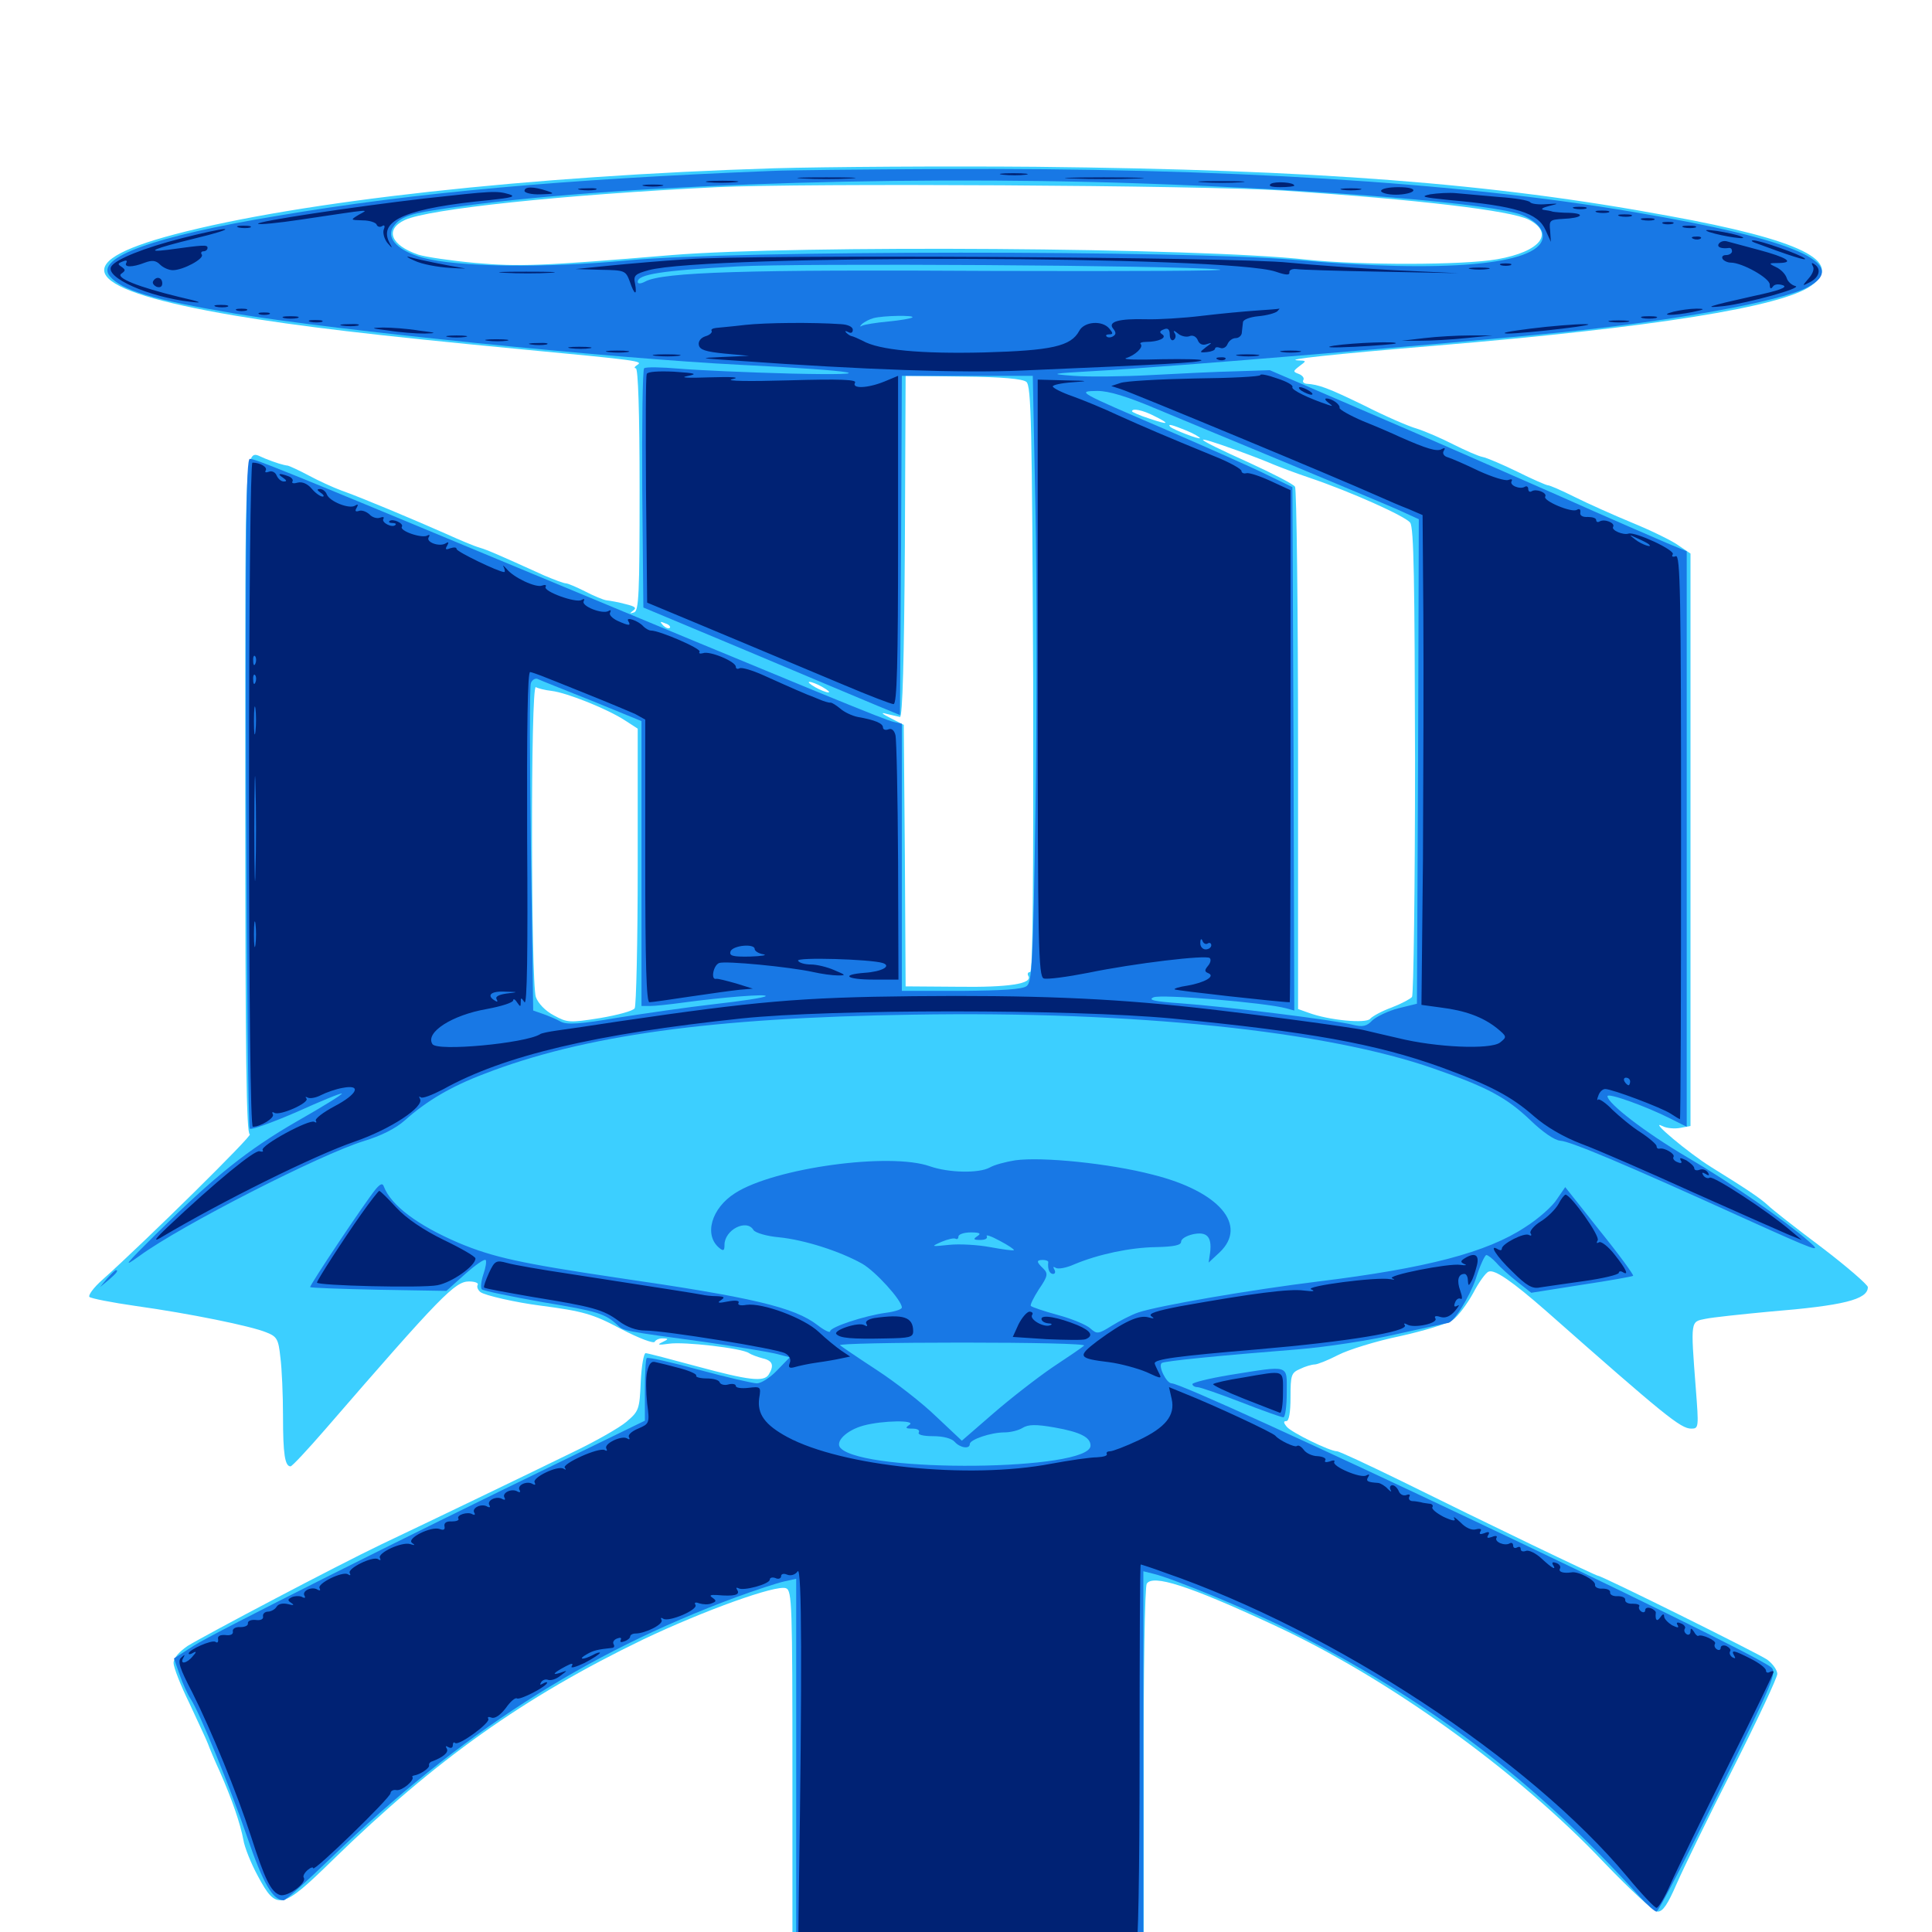 <svg xmlns="http://www.w3.org/2000/svg" viewBox="0 -1000 1000 1000">
	<path fill="#3ccfff" d="M400.391 -912.891C274.609 -908.984 155.469 -895.898 90.43 -878.711C33.203 -863.672 43.164 -850 121.094 -836.719C155.078 -831.055 192.578 -826.562 270.508 -819.141C330.469 -813.477 333.008 -813.086 329.883 -811.133C328.32 -810.156 328.125 -809.375 329.102 -809.375C330.273 -809.375 331.055 -787.109 331.055 -746.484C331.055 -692.383 330.664 -683.594 328.125 -683.008C325.781 -682.227 325.781 -682.422 327.734 -683.984C329.688 -685.352 328.711 -686.133 323.828 -687.305C320.312 -688.281 315.82 -689.062 314.062 -689.258C312.305 -689.453 307.227 -691.602 302.734 -693.945C298.438 -696.094 293.945 -698.047 292.969 -698.047C291.797 -698.047 286.719 -700 281.641 -702.148C256.641 -713.477 252.539 -715.234 248.047 -716.602C245.312 -717.383 237.891 -720.508 231.445 -723.438C215.625 -730.469 186.328 -742.773 176.758 -746.094C172.461 -747.656 164.844 -751.172 159.766 -753.906C154.688 -756.641 149.805 -758.789 149.023 -758.984C146.875 -759.18 142.383 -760.547 137.109 -762.695C126.172 -766.992 126.953 -779.297 126.953 -588.672C126.953 -451.758 127.539 -412.891 129.297 -412.891C131.445 -412.891 75.781 -358.008 53.125 -337.695C48.438 -333.594 45.508 -329.492 46.289 -328.711C47.07 -327.93 58.008 -325.781 70.312 -324.023C98.242 -320.117 129.883 -313.672 137.891 -310.352C143.359 -308.203 144.141 -306.836 145.117 -297.461C145.898 -291.602 146.484 -277.93 146.484 -266.992C146.484 -247.461 147.461 -241.016 150.391 -241.016C151.172 -241.016 159.18 -249.609 168.164 -259.961C228.516 -329.688 235.547 -336.719 242.773 -336.719C245.703 -336.719 247.852 -335.938 247.266 -334.961C246.68 -333.984 247.266 -332.422 248.633 -331.25C250.781 -329.492 267.383 -325.781 279.688 -324.219C301.953 -321.289 306.836 -319.922 321.484 -312.109C330.859 -307.227 338.281 -304.492 338.867 -305.469C339.453 -306.641 341.602 -307.422 343.359 -307.227C346.094 -307.227 346.094 -306.836 342.773 -305.273C339.844 -303.906 340.82 -303.711 346.289 -304.492C353.906 -305.664 384.375 -302.148 387.695 -299.609C388.867 -298.828 391.992 -297.656 394.922 -296.875C400 -295.703 400.781 -293.164 397.852 -288.477C395.312 -284.57 387.5 -285.547 360.742 -292.773C347.07 -296.484 335.156 -299.609 334.18 -299.609C333.203 -299.609 332.031 -292.969 331.641 -284.766C331.055 -270.508 330.664 -269.531 324.219 -264.062C320.508 -260.938 307.812 -253.711 295.898 -248.047C270.703 -235.742 223.633 -213.086 197.266 -200.586C174.023 -189.453 107.031 -154.102 97.07 -148.047C92.578 -144.922 89.844 -141.797 89.844 -139.258C89.844 -136.914 93.555 -127.539 98.047 -118.359C102.344 -108.984 106.836 -99.609 107.617 -97.461C108.398 -95.312 111.133 -88.672 113.867 -82.812C120.117 -68.555 124.414 -56.055 125.977 -47.656C126.562 -43.945 129.883 -35.547 133.398 -29.102C143.164 -10.742 145.703 -11.328 172.461 -37.5C225.586 -89.258 271.289 -121.68 333.203 -151.562C364.453 -166.406 401.758 -179.883 406.836 -177.93C409.961 -176.758 410.156 -169.336 410.156 -79.883V16.797L501.172 16.406L591.992 15.82V-80.859C591.797 -134.57 592.578 -178.711 593.555 -180.273C596.68 -185.156 614.844 -179.492 658.203 -159.375C717.773 -132.031 785.156 -83.594 830.273 -35.938C844.141 -21.484 856.055 -10.547 858.008 -10.547C860.742 -10.547 863.281 -14.453 867.773 -24.805C871.094 -32.422 884.18 -59.375 896.875 -84.375C909.57 -109.57 919.922 -131.641 919.922 -133.594C919.922 -135.547 917.578 -138.867 914.648 -141.016C909.375 -144.531 829.102 -184.375 827.148 -184.375C825.977 -184.375 769.922 -211.328 725.391 -233.398C708.203 -241.797 693.164 -248.828 691.992 -248.828C688.281 -248.828 668.359 -258.594 666.016 -261.523C664.258 -263.672 664.258 -264.453 665.82 -264.453C667.188 -264.453 667.969 -268.945 667.969 -276.758C667.969 -288.281 668.359 -289.453 672.852 -291.406C675.586 -292.773 679.102 -293.75 680.469 -293.75C681.836 -293.75 687.305 -295.898 692.578 -298.633C697.852 -301.367 712.305 -305.859 724.609 -308.398C736.914 -311.133 749.219 -314.844 751.953 -316.797C754.688 -318.75 759.375 -325 762.5 -330.664C765.43 -336.328 769.141 -341.406 770.508 -341.797C773.633 -343.164 783.008 -336.523 800 -321.68C861.719 -267.188 869.922 -260.547 875.391 -260.547C879.297 -260.547 879.297 -261.133 877.734 -281.445C875 -316.992 875 -315.82 882.812 -317.383C886.523 -318.164 901.367 -319.727 915.82 -321.094C954.102 -324.219 966.797 -327.344 966.797 -333.789C966.797 -334.961 956.055 -344.336 942.969 -354.297C929.688 -364.258 917.188 -374.023 915.039 -376.172C910.938 -379.883 905.273 -383.789 885.742 -395.898C874.023 -403.125 852.93 -420.898 860.352 -417.188C862.5 -416.016 866.797 -415.625 869.727 -416.211L875 -417.188V-565.234V-713.477L868.945 -717.578C865.82 -719.922 855.078 -725.195 845.117 -729.297C835.156 -733.398 821.68 -739.453 815.039 -742.773C808.398 -746.094 802.148 -748.828 801.172 -748.828C800.391 -748.828 793.164 -751.953 785.352 -755.859C777.734 -759.57 769.531 -763.086 767.383 -763.477C765.234 -763.867 758.594 -766.797 752.344 -769.922C746.289 -773.047 737.695 -776.758 733.398 -778.125C729.102 -779.297 716.602 -784.766 705.859 -790.234C687.305 -799.219 682.617 -800.977 676.172 -801.367C674.805 -801.562 674.023 -802.344 674.609 -803.32C675.195 -804.297 674.219 -805.664 672.266 -806.445C669.141 -807.617 669.141 -807.812 672.656 -810.547C676.367 -813.281 676.367 -813.281 671.68 -813.477C664.453 -813.867 689.062 -816.602 743.164 -821.094C855.469 -830.469 922.656 -841.211 937.5 -852.148C954.688 -864.648 932.422 -875.781 863.672 -888.281C771.875 -905.273 681.641 -912.109 536.133 -913.672C488.867 -914.062 427.734 -913.672 400.391 -912.891ZM664.062 -901.367C734.18 -896.68 782.031 -891.016 791.211 -886.328C804.883 -879.297 797.266 -869.727 775 -865.82C757.422 -862.695 703.32 -862.695 676.172 -865.625C620.312 -871.875 411.914 -873.242 347.656 -867.969C280.078 -862.305 268.945 -861.914 246.289 -863.867C233.594 -865.039 220.312 -866.992 216.602 -868.164C202.148 -873.047 199.023 -881.25 209.57 -886.133C221.484 -891.797 291.406 -899.219 371.094 -903.125C415.82 -905.273 622.852 -904.102 664.062 -901.367ZM396.094 -808.008C397.852 -808.594 395.898 -808.984 391.602 -808.789C387.305 -808.789 385.742 -808.398 388.281 -808.008C390.625 -807.617 394.141 -807.617 396.094 -808.008ZM608.984 -808.008C611.914 -808.398 608.984 -808.789 602.539 -808.789C596.094 -808.789 593.75 -808.398 597.266 -808.008C600.781 -807.617 606.055 -807.617 608.984 -808.008ZM573.633 -806.055C577.734 -806.445 575 -806.836 567.383 -806.836C559.961 -806.836 556.641 -806.445 559.961 -806.055C563.477 -805.664 569.727 -805.664 573.633 -806.055ZM531.25 -802.344C533.789 -800.195 534.18 -780.469 534.766 -648.438C534.961 -541.992 534.57 -496.875 533.203 -496.875C532.031 -496.875 531.641 -495.898 532.227 -494.922C534.766 -490.82 522.07 -488.867 495.703 -489.258L468.75 -489.453L468.359 -557.031L467.773 -624.805L460.938 -628.32C456.25 -630.664 455.664 -631.445 458.984 -630.469C461.719 -629.883 464.844 -629.102 465.82 -628.906C467.188 -628.711 467.969 -659.57 468.359 -717.188L468.75 -805.469L498.633 -805.078C518.945 -804.883 529.297 -803.906 531.25 -802.344ZM597.266 -784.766C606.055 -780.469 605.078 -779.883 594.727 -783.398C589.844 -784.961 585.938 -786.719 585.938 -787.109C585.938 -788.867 591.602 -787.695 597.266 -784.766ZM614.062 -777.148C617.969 -775.586 621.094 -773.633 621.094 -773.242C621.094 -772.266 607.422 -777.539 605.664 -779.102C604.102 -780.859 606.836 -780.078 614.062 -777.148ZM641.602 -766.406C648.047 -764.062 656.055 -760.938 659.18 -759.57C662.5 -758.203 670.703 -755.078 677.734 -752.734C699.609 -745.312 727.344 -732.812 729.883 -729.492C731.836 -727.148 732.227 -698.828 732.422 -606.25C732.422 -540.234 731.641 -485.156 730.859 -483.984C730.078 -483.008 725.391 -480.469 720.312 -478.516C715.43 -476.758 710.352 -474.023 709.18 -472.656C707.031 -470.117 687.891 -471.875 677.344 -475.781L671.875 -477.734V-611.914C671.875 -685.547 671.094 -746.875 670.312 -748.047C669.531 -749.414 658.789 -754.883 646.484 -760.547C616.602 -774.023 614.648 -776.172 641.602 -766.406ZM346.68 -675C346.094 -674.414 344.531 -675 343.164 -676.367C341.406 -678.32 341.602 -678.516 344.336 -677.344C346.289 -676.758 347.266 -675.586 346.68 -675ZM425.781 -644.336C428.516 -642.773 429.883 -641.602 428.711 -641.602C427.734 -641.602 424.609 -642.773 421.875 -644.336C419.141 -645.898 417.969 -647.07 418.945 -647.07C420.117 -647.07 423.047 -645.898 425.781 -644.336ZM285.547 -642.383C293.555 -641.406 314.453 -633.008 323.438 -627.148L330.078 -622.852V-551.562C330.078 -512.305 329.297 -479.297 328.516 -478.125C327.734 -476.758 319.727 -474.609 310.547 -473.047C294.727 -470.508 293.555 -470.703 286.719 -474.414C282.227 -476.758 278.516 -480.664 277.344 -483.984C274.805 -491.602 274.609 -646.094 277.344 -644.336C278.32 -643.75 282.031 -642.773 285.547 -642.383ZM637.305 -296.289C639.648 -296.68 637.305 -297.07 631.836 -297.07C626.562 -297.07 624.414 -296.68 627.539 -296.289C630.469 -295.898 634.766 -295.898 637.305 -296.289ZM618.75 -294.336C620.508 -294.922 618.555 -295.312 614.258 -295.117C609.961 -295.117 608.398 -294.727 610.938 -294.336C613.281 -293.945 616.797 -293.945 618.75 -294.336Z"/>
	<path fill="#1878e5" d="M399.414 -911.523C291.406 -907.227 214.844 -900.391 143.555 -888.281C79.688 -877.734 48.828 -866.602 56.836 -857.031C62.891 -849.805 78.711 -844.922 121.68 -837.695C172.852 -829.102 316.797 -814.453 383.789 -811.133C443.945 -808.203 459.57 -805.469 409.18 -806.641C386.719 -807.227 360.742 -808.398 351.562 -809.18C342.383 -809.961 334.375 -810.156 333.398 -809.375C332.617 -808.789 332.227 -780.469 332.422 -746.875L333.008 -685.547L385.742 -663.477C414.844 -651.172 444.727 -638.672 452.148 -635.547L465.82 -629.883L466.406 -717.773L466.797 -805.469H500.781H534.57L535.938 -736.914C536.719 -699.219 536.719 -628.711 535.938 -580.078C534.766 -502.734 534.18 -491.797 531.445 -489.648C529.297 -487.891 518.555 -487.305 497.656 -487.109H466.797V-556.25V-625.391L462.5 -626.367C458.008 -627.344 426.953 -640.039 261.719 -708.789C146.289 -756.836 132.031 -762.5 129.297 -762.5C127.344 -762.5 126.953 -722.852 127.344 -589.844C127.734 -494.922 128.516 -416.406 129.297 -415.82C130.078 -415.039 140.82 -418.945 153.516 -424.414C166.016 -430.078 176.562 -434.375 176.953 -433.984C177.344 -433.594 166.992 -427.148 153.906 -419.727C128.125 -404.883 111.133 -391.211 81.055 -361.523C64.453 -345.117 63.086 -343.359 72.266 -350C93.945 -365.82 166.016 -402.539 188.281 -409.375C197.266 -412.109 204.688 -415.82 209.57 -420.117C220.898 -430.273 233.594 -437.695 250.586 -444.141C301.953 -464.062 367.969 -473.242 472.461 -474.805C586.914 -476.758 686.523 -466.406 742.188 -446.875C769.727 -437.305 779.688 -432.031 792.188 -420.117C798.438 -414.062 804.688 -409.766 807.617 -409.57C813.086 -409.18 841.406 -397.266 903.32 -369.141C940.039 -352.539 943.555 -351.172 936.523 -357.227C923.242 -368.75 896.68 -387.305 873.047 -401.172C851.562 -413.867 832.031 -428.906 832.031 -432.617C832.031 -434.57 852.148 -427.344 864.844 -420.898L873.047 -416.797V-565.625V-714.648L862.695 -718.945C857.227 -721.289 831.445 -732.422 805.664 -743.945C779.883 -755.273 735.938 -774.609 708.008 -786.523L657.227 -808.398L639.648 -807.812C630.078 -807.617 610.156 -806.641 595.703 -805.859C581.25 -805.078 563.281 -804.883 555.664 -805.469C542.773 -806.445 543.359 -806.641 567.383 -808.008C604.492 -809.961 751.172 -822.266 807.617 -827.93C866.797 -833.984 921.289 -843.945 935.352 -851.172C958.594 -863.281 929.102 -876.172 845.703 -890.234C754.688 -905.664 632.812 -913.281 487.305 -912.5C446.484 -912.305 407.031 -911.914 399.414 -911.523ZM589.844 -905.078C687.305 -901.758 773.633 -894.531 787.891 -888.672C795.312 -885.547 799.414 -880.859 798.438 -876.562C795.898 -862.891 747.461 -858.594 671.289 -865.43C613.281 -870.508 380.078 -870.508 325.195 -865.234C281.445 -861.133 237.109 -861.719 218.75 -866.602C206.445 -870.117 200.195 -876.172 203.125 -881.836C206.055 -886.914 210.547 -889.062 224.805 -891.211C303.125 -903.711 458.398 -909.57 589.844 -905.078ZM630.859 -860.547C638.867 -859.766 586.523 -859.57 514.258 -859.766C385.938 -860.547 343.164 -859.18 333.984 -854.297C331.836 -853.125 330.078 -852.93 330.078 -854.102C330.078 -858.008 342.188 -859.961 381.836 -862.109C413.672 -863.867 607.227 -862.695 630.859 -860.547ZM472.266 -835.742C471.68 -835.156 466.016 -834.18 459.766 -833.594C453.516 -833.008 447.461 -832.031 446.289 -831.445C444.922 -830.664 444.922 -831.055 446.289 -832.422C447.461 -833.398 450 -834.766 452.148 -835.352C457.617 -836.719 473.438 -836.914 472.266 -835.742ZM599.219 -788.086C611.914 -782.812 642.383 -770.117 666.992 -759.961C691.797 -749.609 716.992 -739.062 723.242 -736.328L734.375 -731.25L733.984 -605.859L733.398 -480.469L723.828 -478.125C718.555 -476.758 712.5 -473.828 710.352 -471.875C707.422 -468.75 705.273 -468.359 700.391 -469.531C691.992 -471.875 633.594 -479.102 611.328 -480.664C597.461 -481.641 593.945 -482.422 597.07 -483.789C600.977 -485.547 654.688 -481.055 665.625 -478.125L669.922 -476.953L669.531 -612.305L668.945 -747.852L655.273 -754.492C647.852 -758.203 624.805 -768.359 604.102 -777.344C557.227 -797.461 557.227 -797.461 567.969 -797.656C574.023 -797.656 583.594 -794.727 599.219 -788.086ZM306.25 -637.305L332.031 -626.758V-553.125V-479.297H336.523C338.867 -479.297 346.484 -480.078 353.516 -481.055C373.633 -483.789 397.656 -485.742 396.289 -484.375C395.508 -483.594 383.789 -481.836 369.922 -480.273C356.055 -478.711 333.398 -475.391 319.727 -473.242C300.391 -469.922 293.75 -469.531 290.43 -471.094C288.086 -472.461 283.789 -474.219 281.055 -475.195L275.977 -476.953L274.805 -560.156C274.219 -606.055 274.023 -644.727 274.805 -646.484C275.391 -648.047 276.953 -649.023 278.125 -648.633C279.297 -648.047 291.992 -642.969 306.25 -637.305ZM525.391 -399.414C520.508 -398.633 514.648 -397.07 512.305 -395.703C506.641 -392.578 491.016 -392.969 481.445 -396.289C460.742 -403.711 400.781 -395.508 380.469 -382.422C368.164 -374.609 364.258 -360.742 372.266 -354.102C374.414 -352.344 375 -352.539 375 -355.664C375 -363.477 386.523 -369.336 390.039 -363.281C391.016 -361.914 396.68 -360.156 403.32 -359.57C416.602 -358.203 434.766 -352.344 446.289 -345.898C453.125 -341.992 466.797 -326.953 466.797 -323.242C466.797 -322.266 463.086 -321.094 458.594 -320.508C447.266 -318.945 429.688 -313.086 429.688 -310.938C429.688 -309.961 426.758 -311.328 423.242 -314.062C411.133 -323.438 389.258 -328.516 319.336 -338.672C269.531 -346.094 255.273 -349.219 237.5 -356.641C216.016 -365.82 202.344 -376.172 198.633 -385.938C198.047 -387.695 196.875 -387.305 194.531 -384.57C189.062 -377.93 159.961 -334.375 160.547 -333.789C160.938 -333.398 176.953 -332.812 196.094 -332.422L231.055 -331.836L240.625 -340.43C245.898 -345.117 250.586 -348.438 251.367 -347.852C251.953 -347.266 251.367 -343.75 250.195 -340.43C249.023 -336.914 248.633 -333.398 249.414 -332.617C250.391 -331.836 264.453 -328.906 281.055 -325.977C309.375 -321.289 313.281 -320.117 319.922 -313.867C322.656 -311.133 323.828 -310.938 364.258 -305.469C380.469 -303.125 396.875 -300.391 401.172 -299.414L408.789 -297.461L402.148 -290.625C398.633 -286.914 393.945 -283.984 391.797 -283.984C389.648 -283.984 376.172 -287.109 361.719 -291.016C347.461 -294.922 335.352 -297.656 334.766 -297.07C334.18 -296.484 333.789 -288.867 333.789 -280.273V-264.648L290.43 -243.555C209.766 -204.492 110.742 -154.883 100.391 -148.242L90.039 -141.602L92.969 -133.203C94.531 -128.711 97.07 -123.047 98.633 -120.703C103.516 -113.281 119.141 -74.805 128.125 -48.633C136.133 -25.195 141.211 -16.406 146.875 -16.406C147.852 -16.406 158.984 -26.367 171.484 -38.477C238.086 -102.734 302.93 -144.336 380.859 -173.242C391.016 -176.953 402.344 -180.664 405.859 -181.445L412.109 -182.812V-83.984V14.844H494.727C540.039 14.844 580.469 15.43 584.57 16.016L591.797 17.383V-84.766V-186.719L597.266 -185.352C607.031 -183.008 647.266 -166.406 666.211 -156.836C738.477 -120.703 793.75 -78.906 848.242 -18.75C852.344 -14.258 856.445 -10.547 857.422 -10.547C858.398 -10.547 872.852 -38.477 889.648 -72.461C918.164 -130.273 919.922 -134.57 916.602 -137.109C902.539 -147.852 614.844 -283.984 606.445 -283.984C603.711 -283.984 599.219 -293.164 601.367 -294.531C602.93 -295.508 629.688 -298.242 671.68 -301.562C686.133 -302.734 709.375 -306.25 723.438 -309.57C737.5 -312.695 749.219 -315.234 749.414 -315.234C752.344 -315.234 760.547 -328.516 763.867 -338.086C766.016 -344.922 768.555 -350.391 769.336 -350.391C770.117 -350.391 772.461 -348.633 774.609 -346.289C776.562 -343.945 781.445 -339.648 785.352 -336.523L792.578 -330.859L818.555 -334.961C832.812 -337.109 844.922 -339.258 845.312 -339.648C845.703 -340.039 838.086 -350.586 828.125 -362.891L810.156 -385.547L805.859 -379.297C803.711 -375.781 796.289 -369.141 789.453 -364.844C769.727 -351.758 738.281 -343.555 682.422 -336.719C647.461 -332.422 599.805 -324.219 589.258 -320.703C585.742 -319.531 579.688 -316.406 575.586 -313.867C568.359 -309.375 567.773 -309.375 564.258 -312.5C562.305 -314.258 554.883 -317.383 547.656 -319.336C540.43 -321.289 534.18 -323.438 533.594 -324.023C533.008 -324.414 534.961 -328.32 537.695 -332.617C542.383 -339.453 542.578 -340.82 540.039 -343.359C536.328 -346.875 536.328 -347.852 539.844 -347.852C541.406 -347.852 542.773 -347.266 542.578 -346.68C542.188 -343.164 543.164 -340.625 545.117 -340.625C546.094 -340.625 546.484 -341.602 545.703 -342.969C544.922 -344.336 545.117 -344.531 546.484 -343.75C547.656 -342.969 551.953 -343.75 555.859 -345.508C568.359 -350.781 584.961 -354.297 598.242 -354.492C607.422 -354.688 611.328 -355.469 611.328 -357.227C611.328 -358.789 614.062 -360.352 617.383 -361.133C624.609 -362.695 627.344 -359.961 626.367 -351.758L625.586 -346.484L631.25 -351.758C646.094 -365.82 631.055 -383.398 596.68 -391.992C574.219 -397.852 539.258 -401.367 525.391 -399.414ZM505.859 -360.156C503.516 -358.594 503.906 -358.203 507.422 -358.203C509.961 -358.203 511.328 -358.984 510.742 -360.156C510.156 -361.133 513.086 -360.156 517.383 -357.812C521.875 -355.469 525 -353.32 524.805 -352.93C524.414 -352.539 518.945 -353.32 512.5 -354.492C506.25 -355.664 496.68 -356.25 491.211 -355.664C481.836 -354.688 481.641 -354.688 487.305 -357.227C490.625 -358.594 493.75 -359.375 494.727 -358.789C495.508 -358.398 496.094 -358.984 496.094 -359.961C496.094 -361.133 499.023 -362.109 502.539 -362.109C507.227 -362.109 508.008 -361.523 505.859 -360.156ZM561.133 -303.516C560.352 -302.734 552.93 -297.656 544.922 -292.383C536.914 -286.914 523.047 -276.172 514.062 -268.359L497.852 -254.297L484.57 -266.797C477.344 -273.828 463.477 -284.57 453.906 -290.82C444.336 -297.07 435.742 -302.93 434.766 -303.711C433.984 -304.492 462.305 -305.078 498.047 -305.078C533.789 -305.078 562.109 -304.492 561.133 -303.516ZM470.703 -262.5C468.359 -260.938 468.75 -260.547 472.266 -260.547C474.805 -260.547 476.172 -259.766 475.586 -258.594C474.805 -257.422 477.734 -256.641 483.008 -256.641C488.281 -256.641 492.578 -255.469 494.141 -253.711C496.875 -250.586 501.953 -249.805 501.953 -252.539C501.953 -254.883 512.891 -258.594 519.922 -258.594C522.852 -258.594 527.148 -259.57 529.297 -260.938C532.227 -262.695 535.938 -262.891 545.898 -261.133C559.18 -258.789 564.453 -256.055 564.453 -251.758C564.453 -238.672 448.047 -237.5 435.156 -250.391C431.836 -253.711 438.281 -259.766 446.875 -262.109C456.836 -264.844 474.609 -265.039 470.703 -262.5ZM55.469 -338.281L51.758 -333.789L56.25 -337.5C60.352 -341.016 61.523 -342.578 59.961 -342.578C59.57 -342.578 57.617 -340.625 55.469 -338.281ZM636.328 -288.281C625.781 -286.523 617.188 -284.375 617.188 -283.594C617.188 -282.812 618.359 -282.031 619.727 -282.031C621.094 -282.031 631.25 -278.516 642.383 -274.219C653.32 -269.922 663.281 -266.406 664.258 -266.406C665.234 -266.406 666.016 -272.07 666.016 -279.102C666.016 -293.945 668.164 -293.359 636.328 -288.281Z"/>
	<path fill="#002274" d="M519.141 -909.57C515.625 -909.961 517.969 -910.352 524.414 -910.352C530.859 -910.352 533.789 -909.961 530.859 -909.57C527.93 -909.18 522.656 -909.18 519.141 -909.57ZM415.625 -907.617C408.789 -908.008 414.258 -908.203 427.734 -908.203C441.211 -908.203 446.68 -908.008 440.039 -907.617C433.203 -907.227 422.266 -907.227 415.625 -907.617ZM555.273 -907.617C545.898 -907.812 553.125 -908.203 571.289 -908.203C589.648 -908.203 597.266 -907.812 588.477 -907.617C579.688 -907.227 564.648 -907.227 555.273 -907.617ZM366.602 -905.664C363.281 -906.055 366.602 -906.445 374.023 -906.445C381.641 -906.445 384.375 -906.055 380.273 -905.664C376.367 -905.273 370.117 -905.273 366.602 -905.664ZM622.656 -905.664C616.992 -906.055 621.094 -906.25 631.836 -906.25C642.578 -906.25 647.266 -906.055 642.188 -905.664C637.109 -905.273 628.32 -905.273 622.656 -905.664ZM657.812 -904.883C660.156 -906.25 669.922 -905.664 669.922 -903.906C669.922 -903.516 666.602 -903.125 662.695 -903.125C658.008 -903.125 656.25 -903.711 657.812 -904.883ZM333.594 -903.711C331.055 -904.102 333.008 -904.492 337.891 -904.492C342.773 -904.492 344.727 -904.102 342.383 -903.711C339.844 -903.32 335.938 -903.32 333.594 -903.711ZM271.484 -901.172C271.484 -900.195 275.195 -899.219 279.883 -899.414C286.914 -899.609 287.305 -899.805 283.203 -901.172C276.172 -903.516 271.484 -903.516 271.484 -901.172ZM300.391 -901.758C297.852 -902.148 299.414 -902.539 303.711 -902.539C308.008 -902.734 309.961 -902.344 308.203 -901.758C306.25 -901.367 302.734 -901.367 300.391 -901.758ZM694.922 -901.758C692.383 -902.148 694.336 -902.539 699.219 -902.539C704.102 -902.539 706.055 -902.148 703.711 -901.758C701.172 -901.367 697.266 -901.367 694.922 -901.758ZM714.844 -901.172C714.844 -900.195 718.359 -899.219 722.461 -899.219C726.758 -899.219 730.859 -900.195 731.445 -901.172C732.227 -902.344 729.102 -903.125 723.828 -903.125C718.945 -903.125 714.844 -902.344 714.844 -901.172ZM219.727 -897.266C182.812 -892.969 132.422 -885.352 133.594 -884.18C134.18 -883.594 143.945 -884.57 155.664 -886.328C193.75 -891.992 191.016 -891.797 185.742 -888.867C181.25 -886.133 181.25 -886.133 187.695 -885.938C191.406 -885.938 194.531 -884.766 194.922 -883.789C195.312 -882.617 196.68 -882.227 197.852 -883.008C199.023 -883.789 199.414 -883.008 198.633 -881.25C198.047 -879.492 198.828 -876.562 200.391 -874.414C203.32 -871.094 203.32 -871.094 201.367 -874.805C195.898 -886.133 210.938 -892.383 253.906 -896.484C264.648 -897.656 267.188 -898.242 263.672 -899.414C257.031 -901.367 255.078 -901.172 219.727 -897.266ZM740.234 -899.414C734.766 -898.242 736.523 -897.852 750 -896.484C784.766 -893.359 796.094 -889.844 800 -880.859L802.734 -874.805L802.344 -880.664C801.758 -885.938 802.148 -886.328 809.18 -886.719C818.75 -887.109 821.094 -889.453 812.305 -889.844C808.594 -889.844 804.883 -890.234 803.711 -890.43C802.734 -890.82 800.391 -891.211 798.828 -891.406C797.266 -891.797 798.633 -892.578 801.758 -893.359C807.227 -894.727 807.031 -894.727 800.391 -894.336C796.289 -893.945 792.578 -894.531 791.992 -895.312C791.406 -896.289 784.18 -897.461 775.781 -898.047C767.578 -898.828 757.617 -899.609 753.906 -900C750.195 -900.391 743.945 -900 740.234 -899.414ZM815.039 -891.992C813.086 -892.578 814.258 -892.969 817.383 -892.969C820.703 -892.969 822.07 -892.578 820.898 -891.992C819.531 -891.602 816.797 -891.602 815.039 -891.992ZM826.758 -890.039C824.805 -890.625 825.977 -891.016 829.102 -891.016C832.422 -891.016 833.789 -890.625 832.617 -890.039C831.25 -889.648 828.516 -889.648 826.758 -890.039ZM838.477 -888.086C836.523 -888.672 837.695 -889.062 840.82 -889.062C844.141 -889.062 845.508 -888.672 844.336 -888.086C842.969 -887.695 840.234 -887.695 838.477 -888.086ZM850.195 -886.133C848.242 -886.719 849.414 -887.109 852.539 -887.109C855.859 -887.109 857.227 -886.719 856.055 -886.133C854.688 -885.742 851.953 -885.742 850.195 -886.133ZM860.938 -884.18C859.57 -884.766 860.547 -885.156 863.281 -885.156C866.016 -885.156 866.992 -884.766 865.82 -884.18C864.453 -883.789 862.109 -883.789 860.938 -884.18ZM123.633 -882.227C121.68 -882.812 122.852 -883.203 125.977 -883.203C129.297 -883.203 130.664 -882.812 129.492 -882.227C128.125 -881.836 125.391 -881.836 123.633 -882.227ZM871.68 -882.227C869.727 -882.812 870.898 -883.203 874.023 -883.203C877.344 -883.203 878.711 -882.812 877.539 -882.227C876.172 -881.836 873.438 -881.836 871.68 -882.227ZM94.336 -876.758C74.414 -871.68 59.961 -865.82 57.617 -862.109C54.102 -856.445 76.758 -846.289 98.828 -843.75C105.664 -842.969 103.906 -843.75 92.773 -846.289C71.875 -851.367 59.375 -856.25 62.891 -858.398C65.039 -859.961 65.039 -860.352 62.891 -861.914C60.742 -863.281 60.938 -863.672 63.477 -864.648C65.234 -865.43 66.016 -865.234 65.43 -864.062C63.867 -861.523 68.555 -861.523 75 -864.062C78.711 -865.43 80.664 -865.234 82.812 -863.086C84.375 -861.523 87.305 -860.156 89.453 -860.156C94.727 -860.156 105.664 -866.016 104.492 -868.164C103.711 -869.141 104.297 -869.922 105.273 -869.922C106.445 -869.922 107.422 -870.703 107.422 -871.68C107.422 -873.438 105.469 -873.242 86.914 -870.703C74.219 -869.141 80.078 -871.484 100.781 -876.562C111.328 -879.102 118.359 -881.25 116.211 -881.445C114.062 -881.445 104.297 -879.297 94.336 -876.758ZM884.766 -879.883C891.992 -877.539 906.055 -875.586 901.367 -877.539C899.219 -878.516 893.555 -879.688 888.672 -880.469C882.812 -881.25 881.641 -881.055 884.766 -879.883ZM876.562 -876.367C875 -876.953 875.586 -877.539 877.734 -877.539C879.883 -877.734 881.055 -877.148 880.273 -876.562C879.688 -875.977 877.93 -875.781 876.562 -876.367ZM889.648 -873.828C888.477 -872.07 891.016 -871.094 895.117 -871.68C895.898 -871.68 896.484 -871.094 896.484 -869.922C896.484 -868.945 895.117 -867.969 893.359 -867.969C891.797 -867.969 891.016 -867.188 891.602 -866.016C892.188 -865.039 894.141 -864.062 895.898 -864.062C901.758 -864.062 916.016 -856.055 916.016 -852.734C916.016 -850.586 916.602 -850.195 917.578 -851.562C918.359 -852.93 920.508 -853.125 922.852 -852.344C925.586 -851.367 921.094 -849.609 907.227 -846.68C884.375 -841.602 880.273 -840.234 892.578 -841.602C904.883 -843.164 933.398 -850.977 929.297 -851.953C927.539 -852.344 925.391 -854.102 924.805 -856.055C924.219 -858.008 921.875 -860.547 919.336 -861.719C915.234 -863.672 915.234 -863.867 920.898 -863.867C929.102 -864.062 924.805 -866.797 910.156 -870.703C903.125 -872.656 896.094 -874.414 894.141 -875C892.383 -875.586 890.43 -875 889.648 -873.828ZM908.203 -874.414C925.977 -867.773 935.742 -864.648 934.18 -866.211C932.227 -868.164 910.547 -875.781 907.422 -875.586C906.25 -875.586 906.641 -875 908.203 -874.414ZM214.648 -865.039C218.164 -863.281 226.562 -861.719 233.203 -861.328C239.648 -860.938 242.578 -860.938 239.258 -861.328C232.031 -862.5 217.188 -865.43 211.914 -866.992C209.766 -867.578 210.938 -866.602 214.648 -865.039ZM355.469 -865.82C343.164 -865.039 325.195 -863.477 315.43 -862.5L297.852 -860.742L310.938 -860.352C323.438 -860.156 323.828 -859.961 325.977 -854.297C328.32 -847.266 329.883 -846.68 328.711 -853.125C327.734 -857.422 328.711 -858.203 335.742 -860.156C366.406 -868.359 635.938 -867.773 660.352 -859.375C665.43 -857.617 667.578 -857.422 667.383 -858.984C667.188 -860.156 668.75 -860.938 670.898 -860.742C673.047 -860.352 692.773 -859.766 714.844 -859.375L754.883 -858.594L721.68 -860.156C703.516 -861.133 678.906 -862.891 666.992 -864.062C640.625 -866.992 388.281 -868.359 355.469 -865.82ZM776.953 -862.695C775.586 -863.281 776.562 -863.672 779.297 -863.672C782.031 -863.672 783.008 -863.281 781.836 -862.695C780.469 -862.305 778.125 -862.305 776.953 -862.695ZM938.281 -862.305C939.258 -860.938 938.281 -858.203 936.133 -855.859C932.617 -851.758 932.617 -851.758 937.109 -854.102C941.797 -856.641 942.773 -860.938 939.062 -863.281C937.695 -864.258 937.5 -863.867 938.281 -862.305ZM761.328 -860.742C758.789 -861.133 760.742 -861.523 765.625 -861.523C770.508 -861.523 772.461 -861.133 770.117 -860.742C767.578 -860.352 763.672 -860.352 761.328 -860.742ZM261.328 -858.789C254.492 -859.18 259.57 -859.375 272.461 -859.375C285.352 -859.375 290.82 -859.18 284.766 -858.789C278.516 -858.398 267.969 -858.398 261.328 -858.789ZM79.297 -854.492C78.711 -853.516 79.492 -852.344 81.055 -851.562C82.812 -850.977 83.984 -851.562 83.984 -853.32C83.984 -856.445 80.859 -857.227 79.297 -854.492ZM111.914 -841.211C109.961 -841.797 111.133 -842.188 114.258 -842.188C117.578 -842.188 118.945 -841.797 117.773 -841.211C116.406 -840.82 113.672 -840.82 111.914 -841.211ZM122.656 -839.258C121.289 -839.844 122.266 -840.234 125 -840.234C127.734 -840.234 128.711 -839.844 127.539 -839.258C126.172 -838.867 123.828 -838.867 122.656 -839.258ZM650.391 -839.258C644.531 -838.867 631.836 -837.695 622.07 -836.523C612.5 -835.352 599.414 -834.57 593.164 -834.766C578.906 -835.156 573.242 -833.398 576.172 -829.883C577.734 -827.93 577.734 -826.953 576.172 -825.977C575 -825.195 573.438 -825.195 572.852 -825.781C572.07 -826.367 572.656 -826.953 574.219 -826.953C576.172 -826.953 576.172 -827.539 574.219 -829.883C570.508 -834.375 561.133 -833.594 558.594 -828.711C554.297 -820.703 544.141 -818.555 509.375 -817.578C476.953 -816.797 454.883 -818.75 446.484 -823.633C444.141 -824.805 441.797 -825.781 441.016 -825.977C440.43 -825.977 439.062 -826.758 438.086 -827.734C437.109 -828.711 437.5 -828.906 439.062 -828.125C440.43 -827.344 441.406 -827.734 441.406 -829.297C441.406 -830.859 438.867 -832.031 435.156 -832.227C420.703 -833.203 396.68 -833.008 385.742 -831.836C379.297 -831.055 372.461 -830.469 370.703 -830.273C368.945 -830.078 367.773 -829.492 368.359 -828.711C368.75 -827.93 367.383 -826.562 365.234 -825.977C362.695 -825.195 361.328 -823.242 361.719 -821.484C362.109 -818.945 365.234 -817.969 375 -816.992L387.695 -815.82L374.023 -815.234C361.133 -814.648 361.523 -814.648 381.836 -813.281C447.461 -808.594 498.438 -806.836 528.711 -808.203C601.953 -811.328 620.898 -812.305 621.875 -813.477C622.461 -814.062 613.086 -814.258 600.977 -814.062C589.062 -813.672 580.859 -813.867 582.812 -814.648C587.5 -816.016 591.992 -820.312 590.43 -821.875C589.648 -822.461 591.016 -823.047 593.359 -823.047C599.609 -823.047 604.297 -825.195 601.562 -826.953C600 -827.93 600.195 -828.711 602.344 -829.492C604.492 -830.469 605.469 -829.492 605.469 -826.758C605.469 -824.609 606.445 -823.438 607.422 -824.023C608.594 -824.805 608.789 -826.367 608.008 -827.539C607.031 -829.102 607.617 -829.102 609.766 -827.344C611.328 -825.977 614.062 -825.391 615.625 -825.977C617.383 -826.758 619.141 -825.781 619.922 -824.023C620.703 -821.875 622.461 -821.094 624.609 -821.875C627.539 -822.852 627.539 -822.656 624.219 -820.312C620.703 -817.578 620.703 -817.383 624.805 -817.773C626.953 -817.969 628.906 -818.75 628.906 -819.531C628.906 -820.312 630.078 -820.508 631.641 -819.922C633.008 -819.336 634.766 -820.312 635.352 -821.875C636.133 -823.633 637.891 -825 639.648 -825C641.211 -825 642.773 -826.367 642.773 -827.93C642.969 -829.492 643.164 -831.836 643.359 -833.203C643.359 -834.57 647.07 -835.938 651.367 -836.328C655.664 -836.719 659.961 -837.891 661.133 -838.867C662.109 -839.844 662.5 -840.43 662.109 -840.234C661.523 -840.039 656.25 -839.648 650.391 -839.258ZM405.664 -814.062C406.445 -814.648 405.273 -815.234 403.125 -815.039C400.977 -815.039 400.391 -814.453 401.953 -813.867C403.32 -813.281 405.078 -813.477 405.664 -814.062ZM866.211 -838.672C858.008 -836.523 866.016 -836.523 875.977 -838.477C882.617 -839.844 882.812 -840.234 877.93 -840.234C874.805 -840.234 869.531 -839.453 866.211 -838.672ZM134.375 -837.305C133.008 -837.891 133.984 -838.281 136.719 -838.281C139.453 -838.281 140.43 -837.891 139.258 -837.305C137.891 -836.914 135.547 -836.914 134.375 -837.305ZM147.07 -835.352C145.117 -835.938 146.68 -836.328 150.391 -836.328C154.102 -836.328 155.664 -835.938 153.906 -835.352C151.953 -834.961 148.828 -834.961 147.07 -835.352ZM850.195 -835.352C848.242 -835.938 849.805 -836.328 853.516 -836.328C857.227 -836.328 858.789 -835.938 857.031 -835.352C855.078 -834.961 851.953 -834.961 850.195 -835.352ZM160.742 -833.398C158.789 -833.984 159.961 -834.375 163.086 -834.375C166.406 -834.375 167.773 -833.984 166.602 -833.398C165.234 -833.008 162.5 -833.008 160.742 -833.398ZM833.594 -833.398C831.055 -833.789 833.008 -834.18 837.891 -834.18C842.773 -834.18 844.727 -833.789 842.383 -833.398C839.844 -833.008 835.938 -833.008 833.594 -833.398ZM177.344 -831.445C174.805 -831.836 176.367 -832.227 180.664 -832.227C184.961 -832.422 186.914 -832.031 185.156 -831.445C183.203 -831.055 179.688 -831.055 177.344 -831.445ZM791.992 -829.883C781.25 -828.516 775.977 -827.539 780.273 -827.344C784.57 -827.344 797.266 -828.516 808.594 -829.883C819.922 -831.25 825.195 -832.227 820.312 -832.227C815.43 -832.227 802.734 -831.25 791.992 -829.883ZM201.172 -828.906C207.031 -827.93 215.43 -827.344 219.727 -827.344C226.562 -827.539 226.172 -827.734 216.797 -828.906C210.938 -829.883 202.539 -830.469 198.242 -830.469C191.406 -830.273 191.797 -830.078 201.172 -828.906ZM232.031 -825.586C229.492 -825.977 231.445 -826.367 236.328 -826.367C241.211 -826.367 243.164 -825.977 240.82 -825.586C238.281 -825.195 234.375 -825.195 232.031 -825.586ZM737.305 -825L725.586 -823.633H735.352C740.82 -823.633 751.367 -824.219 758.789 -825L772.461 -826.367H760.742C754.297 -826.367 743.75 -825.781 737.305 -825ZM252.539 -823.633C249.414 -824.023 251.562 -824.414 256.836 -824.414C262.305 -824.414 264.648 -824.023 262.305 -823.633C259.766 -823.242 255.469 -823.242 252.539 -823.633ZM275 -821.68C272.461 -822.07 274.023 -822.461 278.32 -822.461C282.617 -822.656 284.57 -822.266 282.812 -821.68C280.859 -821.289 277.344 -821.289 275 -821.68ZM690.43 -821.094C700.977 -822.656 723.828 -823.438 722.461 -822.266C722.07 -821.875 712.5 -821.094 701.172 -820.508C689.062 -819.922 684.766 -820.117 690.43 -821.094ZM295.508 -819.727C292.383 -820.117 294.531 -820.508 299.805 -820.508C305.273 -820.508 307.617 -820.117 305.273 -819.727C302.734 -819.336 298.438 -819.336 295.508 -819.727ZM315.039 -817.773C311.914 -818.164 314.062 -818.555 319.336 -818.555C324.805 -818.555 327.148 -818.164 324.805 -817.773C322.266 -817.383 317.969 -817.383 315.039 -817.773ZM663.672 -817.773C661.133 -818.164 663.086 -818.555 667.969 -818.555C672.852 -818.555 674.805 -818.164 672.461 -817.773C669.922 -817.383 666.016 -817.383 663.672 -817.773ZM339.453 -815.82C335.938 -816.211 338.281 -816.602 344.727 -816.602C351.172 -816.602 354.102 -816.211 351.172 -815.82C348.242 -815.43 342.969 -815.43 339.453 -815.82ZM641.211 -815.82C638.086 -816.211 640.234 -816.602 645.508 -816.602C650.977 -816.602 653.32 -816.211 650.977 -815.82C648.438 -815.43 644.141 -815.43 641.211 -815.82ZM630.469 -813.867C628.906 -814.453 629.492 -815.039 631.641 -815.039C633.789 -815.234 634.961 -814.648 634.18 -814.062C633.594 -813.477 631.836 -813.281 630.469 -813.867ZM334.766 -806.445C334.18 -805.273 334.18 -778.32 334.375 -746.289L334.961 -688.086L358.398 -678.32C381.25 -668.75 387.891 -666.016 436.719 -645.508C449.609 -640.039 461.328 -635.547 462.5 -635.547C464.258 -635.547 464.844 -656.836 464.844 -720.508V-805.469L457.812 -802.539C449.219 -799.023 440.625 -798.633 442.578 -801.953C443.555 -803.516 435.156 -803.906 408.008 -803.125C387.695 -802.539 375 -802.734 378.906 -803.711C383.594 -804.688 379.688 -805.078 367.188 -804.688C356.641 -804.297 351.562 -804.492 355.469 -805.273C361.328 -806.445 360.547 -806.836 348.828 -807.617C340.82 -808.008 335.156 -807.617 334.766 -806.445ZM422.461 -800.195C426.953 -800.586 422.852 -800.781 413.086 -800.781C403.516 -800.781 399.805 -800.586 404.883 -800.195C409.961 -799.805 417.969 -799.805 422.461 -800.195ZM652.344 -805.859C652.344 -805.078 637.109 -804.297 618.359 -804.102C599.609 -803.711 582.422 -802.734 579.883 -801.758L575.195 -800.195L580.078 -798.633C586.133 -796.68 688.867 -754.102 713.867 -742.969C718.164 -741.016 725 -738.086 729.102 -736.523L736.328 -733.398L736.719 -682.031C736.914 -653.711 736.719 -596.68 736.523 -555.273L735.742 -479.883L745.703 -478.516C758.398 -476.953 767.383 -473.633 774.609 -467.969C780.078 -463.477 780.078 -463.281 776.367 -460.352C771.289 -456.641 743.359 -457.812 723.633 -462.695C716.211 -464.453 708.203 -466.211 706.055 -466.797C699.414 -468.359 646.68 -475.391 618.164 -478.516C573.633 -483.398 533.789 -484.961 472.656 -484.375C414.062 -483.789 390.625 -481.641 321.289 -471.484C307.422 -469.336 292.578 -467.188 288.281 -466.602C284.18 -466.016 280.078 -465.234 279.492 -464.648C271.68 -459.961 226.172 -455.664 223.828 -459.57C219.922 -465.625 233.984 -474.609 251.953 -477.734C259.375 -479.102 265.625 -481.055 265.625 -482.227C265.625 -483.203 266.602 -482.812 267.578 -481.25C269.336 -478.711 269.531 -478.711 269.531 -481.25C269.531 -483.789 269.727 -483.789 271.484 -481.25C272.852 -479.297 273.242 -508.008 272.852 -565.43C272.656 -622.852 273.047 -652.539 274.414 -652.148C275.586 -651.953 278.125 -650.977 280.273 -650.195C282.422 -649.414 292.969 -645.117 303.711 -640.82C314.453 -636.523 325.586 -631.836 328.711 -630.469L333.984 -627.539V-554.492C333.984 -501.367 334.57 -481.25 336.133 -481.25C337.5 -481.25 346.875 -482.617 357.227 -484.18C367.578 -485.742 379.102 -487.305 382.812 -487.695L389.648 -488.281L380.859 -491.016C375.977 -492.383 371.484 -493.555 370.703 -493.359C367.773 -492.578 369.141 -500.391 372.266 -501.562C375.586 -502.734 408.398 -499.609 420.898 -496.875C425.195 -495.898 430.859 -495.117 433.594 -495.117C438.086 -495.117 437.891 -495.312 431.836 -497.852C428.32 -499.414 422.852 -500.781 419.727 -500.781C416.797 -500.781 413.672 -501.562 413.086 -502.734C411.914 -504.688 450.586 -503.516 456.836 -501.562C461.719 -500 456.445 -497.07 447.656 -496.484C434.766 -495.508 438.086 -492.969 452.148 -492.969H465.039L464.844 -554.102C464.648 -587.891 464.062 -617.188 463.477 -619.531C462.891 -621.875 461.523 -623.242 459.766 -622.461C458.203 -621.875 457.031 -622.461 457.031 -623.438C457.031 -625.586 452.93 -627.344 443.945 -628.906C441.016 -629.492 436.914 -631.445 434.961 -633.203C432.812 -634.961 430.664 -636.328 429.883 -636.328C429.297 -636.133 426.562 -636.914 423.828 -638.086C421.094 -639.258 418.555 -640.234 417.969 -640.43C416.992 -640.82 411.328 -643.164 394.922 -650.586C389.258 -653.125 383.789 -654.688 382.812 -654.102C381.641 -653.516 380.859 -653.906 380.859 -654.883C380.859 -657.617 367.188 -663.281 363.867 -661.914C362.305 -661.523 361.523 -661.719 362.109 -662.695C363.086 -664.258 341.406 -673.633 336.914 -673.633C335.938 -673.633 334.18 -674.609 333.008 -675.781C330.469 -678.711 323.633 -681.055 325.195 -678.516C326.758 -675.977 325.586 -675.977 319.531 -678.711C316.797 -680.078 315.039 -681.836 315.82 -683.008C316.406 -684.18 316.016 -684.375 315.039 -683.789C311.914 -681.836 300.586 -686.328 302.148 -688.867C302.734 -690.039 302.344 -690.234 300.977 -689.453C298.242 -687.695 280.859 -693.945 282.422 -696.289C283.008 -697.266 282.031 -697.461 280.469 -696.875C277.344 -695.703 265.82 -700.977 262.109 -705.664C260.547 -707.422 259.961 -707.617 260.742 -706.445C261.328 -705.078 261.523 -703.906 260.938 -703.906C258.203 -703.906 236.328 -714.453 236.328 -715.82C236.328 -716.797 234.961 -716.797 233.008 -716.211C230.664 -715.234 230.273 -715.625 231.445 -717.578C232.422 -719.336 232.227 -719.727 230.664 -718.75C227.539 -716.797 220.312 -719.336 221.875 -721.875C222.656 -723.047 222.266 -723.438 221.289 -722.852C218.555 -721.094 206.641 -725.195 208.008 -727.344C209.18 -729.102 203.125 -731.836 201.562 -730.273C200.977 -729.688 201.758 -729.297 203.125 -729.297C204.492 -729.297 205.273 -728.906 204.688 -728.32C203.125 -726.562 197.266 -729.492 198.438 -731.445C199.023 -732.422 198.242 -732.617 196.68 -732.031C195.117 -731.445 192.578 -732.227 191.211 -733.789C189.648 -735.156 187.305 -736.133 185.742 -735.547C183.984 -734.961 183.594 -735.547 184.57 -737.109C185.547 -738.867 185.352 -739.258 183.789 -738.281C180.859 -736.328 170.508 -740.43 169.141 -744.141C168.555 -745.703 166.992 -746.875 165.625 -746.875C163.867 -746.875 164.062 -746.289 166.016 -744.922C167.578 -743.945 167.969 -742.969 166.992 -742.969C165.82 -742.969 163.281 -744.727 161.328 -747.07C159.18 -749.609 156.445 -750.781 154.102 -750.195C152.148 -749.609 150.781 -749.805 151.367 -750.781C151.953 -751.562 150.977 -752.93 149.219 -753.516C144.531 -755.273 143.164 -754.883 146.484 -752.734C148.438 -751.367 148.633 -750.781 146.875 -750.781C145.508 -750.781 143.945 -752.148 143.164 -753.906C142.578 -755.469 140.82 -756.445 139.258 -755.859C137.695 -755.273 136.914 -755.469 137.5 -756.445C138.672 -758.203 134.57 -760.547 130.664 -760.547C129.688 -760.547 128.906 -691.797 128.906 -588.672C128.906 -481.055 129.688 -416.797 130.859 -416.797C134.961 -416.797 142.383 -421.484 141.211 -423.242C140.625 -424.414 141.016 -424.609 141.992 -424.023C144.727 -422.266 160.547 -429.297 158.594 -431.445C157.812 -432.422 158.203 -432.422 159.375 -431.836C160.547 -431.25 163.672 -431.836 166.211 -433.203C168.945 -434.57 173.828 -436.328 177.344 -436.914C187.5 -438.867 184.961 -433.594 173.047 -427.344C167.188 -424.219 162.891 -420.898 163.477 -419.922C164.062 -418.945 163.672 -418.75 162.695 -419.336C160.156 -420.898 134.57 -407.031 135.938 -404.688C136.523 -403.906 135.742 -403.711 134.375 -404.102C132.031 -405.078 111.328 -388.086 86.914 -365.039C80.664 -359.18 79.102 -357.031 82.812 -359.18C115.039 -378.32 162.695 -401.953 183.789 -409.18C202.344 -415.625 219.727 -427.148 217.383 -431.25C216.797 -432.422 216.797 -432.812 217.773 -432.031C218.555 -431.25 223.633 -433.203 229.297 -436.133C260.742 -453.711 308.203 -464.844 383.789 -472.852C430.664 -477.734 553.711 -477.734 606.445 -472.852C677.148 -466.016 712.305 -459.766 746.289 -447.461C771.289 -438.281 782.422 -432.422 793.945 -422.266C800.195 -416.797 809.18 -411.523 818.359 -408.008C826.367 -405.078 852.344 -393.75 875.977 -383.008C899.609 -372.461 922.07 -362.5 925.781 -360.938L932.617 -358.203L926.758 -363.086C914.844 -373.242 886.719 -391.602 884.961 -390.43C883.984 -389.844 882.422 -390.43 881.641 -391.602C880.664 -393.164 881.055 -393.359 882.812 -392.383C884.57 -391.211 884.961 -391.602 883.984 -393.164C883.008 -394.531 881.25 -395.117 879.688 -394.531C878.125 -393.945 876.953 -394.336 876.953 -395.312C876.953 -396.289 875 -398.047 872.852 -399.414C869.922 -400.781 869.141 -400.977 869.922 -399.414C870.898 -398.047 870.117 -397.656 868.359 -398.438C866.602 -399.023 865.625 -400.391 866.211 -401.172C867.188 -402.734 861.523 -406.055 858.984 -405.469C858.008 -405.273 857.422 -405.859 857.422 -406.836C857.422 -407.617 853.711 -410.938 849.219 -413.867C844.531 -416.797 838.086 -422.266 834.57 -425.586C831.25 -429.102 827.734 -431.445 827.148 -430.859C826.562 -430.078 826.562 -431.055 827.344 -433.008C827.93 -434.766 829.492 -436.328 830.859 -436.328C834.375 -436.328 859.766 -426.758 864.648 -423.633C866.992 -422.07 869.336 -420.703 869.531 -420.703C869.922 -420.703 870.117 -486.523 870.117 -566.992C870.117 -692.188 869.727 -713.086 867.383 -712.109C865.82 -711.523 865.039 -711.914 865.82 -713.086C867.188 -715.234 846.484 -724.805 842.969 -723.828C840.234 -722.852 833.789 -725.586 834.961 -727.344C836.133 -729.297 830.469 -731.641 827.93 -730.078C826.953 -729.492 826.172 -729.883 826.172 -730.859C826.172 -731.836 824.219 -732.422 821.875 -732.422C819.141 -732.227 817.578 -733.203 817.969 -734.766C818.164 -736.328 817.578 -736.914 816.211 -736.133C813.672 -734.375 798.438 -740.82 799.805 -742.969C800.977 -744.922 795.117 -747.266 792.773 -745.703C791.797 -745.117 791.016 -745.703 791.016 -746.875C791.016 -748.047 790.234 -748.633 789.258 -748.047C786.719 -746.484 781.055 -748.828 782.422 -750.977C783.008 -751.953 782.227 -752.148 780.664 -751.562C779.102 -750.977 772.266 -753.125 765.43 -756.25C758.594 -759.57 751.367 -762.695 749.414 -763.281C747.266 -763.867 746.484 -765.43 747.266 -766.602C748.242 -768.164 747.852 -768.359 746.289 -767.578C743.945 -766.016 738.281 -767.773 724.609 -773.828C720.898 -775.586 712.305 -779.297 705.469 -782.031C698.633 -784.961 693.164 -788.086 693.359 -788.867C693.75 -790.625 689.453 -793.75 686.523 -793.75C685.547 -793.75 685.938 -792.773 687.5 -791.602C690.039 -789.648 690.039 -789.648 687.5 -790.43C677.539 -793.75 668.164 -798.242 668.945 -799.609C669.531 -800.586 666.016 -802.539 661.133 -804.102C656.25 -805.859 652.344 -806.641 652.344 -805.859ZM853.32 -718.359C856.055 -716.016 849.609 -718.164 846.484 -720.703C842.969 -723.438 842.969 -723.438 847.656 -721.289C850.391 -720.117 852.93 -718.75 853.32 -718.359ZM132.227 -656.641C131.641 -655.078 131.055 -655.664 131.055 -657.812C130.859 -659.961 131.445 -661.133 132.031 -660.352C132.617 -659.766 132.812 -658.008 132.227 -656.641ZM132.227 -646.875C131.641 -645.312 131.055 -645.898 131.055 -648.047C130.859 -650.195 131.445 -651.367 132.031 -650.586C132.617 -650 132.812 -648.242 132.227 -646.875ZM132.227 -621.484C131.836 -617.969 131.445 -620.312 131.445 -626.758C131.445 -633.203 131.836 -636.133 132.227 -633.203C132.617 -630.273 132.617 -625 132.227 -621.484ZM132.227 -549.219C132.031 -537.109 131.641 -546.875 131.641 -571.094C131.641 -595.312 132.031 -605.078 132.227 -593.164C132.617 -581.055 132.617 -561.133 132.227 -549.219ZM132.227 -511.133C131.836 -508.008 131.445 -510.547 131.445 -516.406C131.445 -522.266 131.836 -524.805 132.227 -521.875C132.617 -518.75 132.617 -514.062 132.227 -511.133ZM390.625 -508.789C390.625 -507.812 392.578 -506.445 395.117 -506.055C397.461 -505.664 394.336 -505.078 388.281 -504.883C379.102 -504.688 377.344 -505.273 378.125 -507.617C379.492 -510.742 390.625 -511.719 390.625 -508.789ZM262.109 -485.742C258.203 -485.156 256.25 -484.18 257.031 -482.812C257.812 -481.445 257.422 -481.25 256.25 -482.031C251.562 -484.766 254.102 -487.109 261.328 -486.719C268.555 -486.523 268.555 -486.523 262.109 -485.742ZM540.625 -481.836C542.383 -482.422 540.82 -482.812 537.109 -482.812C533.398 -482.812 531.836 -482.422 533.789 -481.836C535.547 -481.445 538.672 -481.445 540.625 -481.836ZM843.75 -440.234C843.75 -439.258 843.359 -438.281 842.969 -438.281C842.383 -438.281 841.406 -439.258 840.82 -440.234C840.234 -441.406 840.625 -442.188 841.602 -442.188C842.773 -442.188 843.75 -441.406 843.75 -440.234ZM132.227 -430.078C132.617 -431.25 132.617 -433.594 132.227 -434.961C131.641 -436.133 131.25 -435.156 131.25 -432.422C131.25 -429.688 131.641 -428.711 132.227 -430.078ZM537.109 -649.219C537.109 -509.375 537.5 -494.727 540.234 -493.555C541.992 -492.969 552.344 -494.336 563.281 -496.484C586.914 -501.367 624.414 -505.859 626.172 -504.102C626.953 -503.32 626.562 -501.562 625.195 -500C623.438 -497.852 623.438 -497.07 625.391 -496.289C629.297 -494.727 623.633 -491.406 614.648 -489.844C610.547 -489.258 607.422 -488.281 608.008 -487.891C608.398 -487.305 662.695 -481.25 667.578 -481.25C667.773 -481.25 667.969 -540.82 667.969 -613.672V-746.289L657.812 -750.977C652.344 -753.516 646.484 -755.469 645.117 -755.078C643.75 -754.688 642.578 -755.273 642.578 -756.25C642.578 -757.227 636.719 -760.547 629.492 -763.477C601.367 -775 592.383 -778.906 578.906 -784.961C571.484 -788.477 560.547 -792.969 555.078 -794.922C549.414 -796.875 544.922 -799.219 544.922 -800C544.922 -800.781 549.609 -801.758 555.273 -802.148C564.062 -802.734 563.477 -802.93 551.367 -803.125L537.109 -803.516ZM625.195 -511.719C626.172 -512.305 626.953 -511.719 626.953 -510.742C626.953 -509.57 625.586 -508.594 624.023 -508.594C622.461 -508.594 621.094 -510.156 621.289 -512.109C621.289 -514.062 621.875 -514.453 622.461 -512.891C622.852 -511.719 624.219 -510.938 625.195 -511.719ZM605.078 -507.617C607.031 -509.375 598.633 -508.594 595.703 -506.641C593.555 -505.078 594.141 -504.883 598.438 -505.469C601.562 -506.055 604.492 -507.031 605.078 -507.617ZM673.828 -797.656C675.391 -796.68 677.734 -795.703 678.711 -795.703C679.883 -795.703 679.297 -796.68 677.734 -797.656C676.172 -798.633 674.023 -799.609 672.852 -799.609C671.875 -799.609 672.266 -798.633 673.828 -797.656ZM186.914 -371.484C177.539 -358.203 164.062 -337.305 164.062 -336.133C164.062 -334.57 218.359 -333.203 226.367 -334.766C233.789 -336.133 246.094 -344.727 246.094 -348.633C246.094 -349.609 238.672 -353.906 229.688 -358.203C218.945 -363.477 210.352 -369.336 205.078 -375C200.781 -379.688 196.875 -383.594 196.289 -383.594C195.898 -383.594 191.602 -378.125 186.914 -371.484ZM806.641 -376.758C805.078 -374.023 800.977 -369.922 797.461 -367.773C793.945 -365.625 791.602 -362.695 792.188 -361.719C792.969 -360.547 792.578 -360.156 791.406 -360.742C789.258 -362.305 777.344 -356.25 777.344 -353.711C777.344 -352.734 776.562 -352.734 775.391 -353.32C770.312 -356.445 774.414 -349.805 782.812 -341.797C790.039 -334.57 793.164 -332.812 796.875 -333.594C799.609 -333.984 809.961 -335.547 819.922 -336.914C829.688 -338.281 837.891 -340.234 837.891 -341.211C837.891 -341.992 838.867 -342.188 839.844 -341.602C843.359 -339.453 841.797 -342.969 835.742 -350.586C832.422 -354.883 828.711 -357.617 827.734 -357.031C826.367 -356.25 826.172 -356.641 826.953 -358.008C828.32 -360.156 813.281 -381.25 810.352 -381.641C809.766 -381.641 808.008 -379.492 806.641 -376.758ZM758.008 -348.633C755.859 -347.266 755.859 -346.68 758.008 -345.703C759.57 -345.117 758.594 -344.922 755.859 -345.312C750 -346.289 716.602 -339.648 720.703 -338.281C722.266 -337.695 721.875 -337.5 719.727 -337.891C712.5 -339.258 674.609 -334.18 678.711 -332.617C681.055 -331.641 679.688 -331.445 674.805 -332.031C667.383 -333.008 648.828 -330.664 610.547 -323.828C598.633 -321.484 594.141 -320.117 595.898 -318.75C597.852 -317.383 597.266 -317.383 594.336 -318.164C589.453 -319.531 581.445 -315.82 567.969 -305.859C557.422 -297.852 558.008 -296.875 574.219 -294.922C580.078 -294.141 588.672 -291.797 593.359 -289.844C601.367 -286.133 601.562 -286.133 599.609 -289.844C598.633 -291.797 597.656 -293.945 597.656 -294.336C597.656 -296.484 608.984 -298.047 650.781 -301.562C696.68 -305.469 729.102 -310.742 727.148 -314.062C726.367 -315.039 726.953 -315.234 728.32 -314.453C731.836 -312.305 744.531 -315.039 742.969 -317.578C742.188 -318.75 743.164 -319.141 745.508 -318.359C748.047 -317.578 750.586 -318.555 753.125 -321.484C755.078 -323.828 755.664 -325 754.492 -324.219C752.734 -323.242 752.344 -323.828 753.125 -325.781C753.711 -327.539 755.078 -328.32 756.055 -327.734C757.031 -327.148 756.836 -329.102 755.859 -331.836C753.906 -337.109 754.688 -340.625 758.008 -340.625C758.984 -340.625 759.766 -339.062 759.766 -337.305C759.961 -334.375 760.156 -334.18 761.523 -336.719C762.5 -338.281 763.672 -341.992 764.453 -345.117C765.82 -350.586 763.281 -351.953 758.008 -348.633ZM667.383 -329.688C668.164 -330.273 666.992 -330.859 664.844 -330.664C662.695 -330.664 662.109 -330.078 663.672 -329.492C665.039 -328.906 666.797 -329.102 667.383 -329.688ZM253.125 -341.211C251.367 -337.305 250.195 -333.984 250.586 -333.594C250.977 -333.008 262.305 -331.055 275.586 -328.711C306.836 -323.633 312.109 -322.266 320.312 -316.211C324.414 -313.086 329.492 -311.328 333.789 -311.328C344.141 -311.328 401.758 -301.953 406.25 -299.609C408.594 -298.438 409.57 -296.484 408.789 -294.531C407.812 -292.188 408.594 -291.602 411.328 -292.383C413.281 -292.969 418.555 -294.141 422.852 -294.727C427.148 -295.312 432.812 -296.289 435.352 -296.875L440.039 -297.852L435.352 -300.977C432.812 -302.734 427.539 -307.031 423.828 -310.547C416.211 -317.773 394.727 -325.781 386.328 -324.609C383.203 -324.023 381.641 -324.609 382.227 -325.586C383.008 -326.758 380.859 -327.148 376.758 -326.367C372.07 -325.391 370.898 -325.586 373.047 -326.953C375.391 -328.516 375 -328.906 371.094 -329.102C368.359 -329.102 364.844 -329.492 363.281 -329.883C360.352 -330.469 340.43 -333.594 294.922 -340.625C280.469 -342.773 265.82 -345.312 262.5 -346.289C256.836 -347.852 256.055 -347.461 253.125 -341.211ZM527.148 -314.453L524.219 -308.008L541.797 -306.836C551.562 -306.445 560.547 -306.25 561.914 -306.836C566.211 -308.594 564.648 -311.133 557.812 -314.062C547.852 -318.164 539.062 -319.727 539.062 -317.383C539.062 -316.211 540.625 -315.234 542.578 -315.039C544.336 -315.039 544.922 -314.453 543.555 -314.062C540.43 -312.695 532.812 -316.992 534.18 -319.336C534.961 -320.312 534.18 -321.094 532.812 -321.094C531.445 -320.898 528.906 -317.969 527.148 -314.453ZM452.539 -317.773C449.414 -317.188 447.656 -316.016 448.438 -314.844C449.219 -313.477 448.828 -313.281 447.461 -314.062C444.531 -316.016 430.664 -311.328 433.008 -309.375C434.961 -307.422 440.43 -306.836 458.594 -307.227C470.703 -307.422 472.656 -307.812 472.656 -310.938C472.656 -318.359 467.578 -319.922 452.539 -317.773ZM334.961 -290.039C334.18 -286.719 334.375 -279.297 334.961 -273.633C336.328 -263.281 336.133 -263.086 330.273 -260.547C326.953 -259.18 324.805 -257.227 325.586 -256.055C326.172 -255.078 325.781 -254.688 324.609 -255.469C321.875 -257.227 312.305 -252.734 313.867 -250.195C314.453 -249.023 314.062 -248.828 313.086 -249.414C310.156 -251.172 290.43 -242.188 292.383 -240.234C293.164 -239.258 292.969 -239.062 291.602 -239.844C288.672 -241.602 275.195 -235.156 276.758 -232.617C277.344 -231.445 276.953 -231.25 275.781 -231.836C272.852 -233.789 267.383 -231.25 268.945 -228.711C269.531 -227.734 269.141 -227.344 267.969 -227.93C265.039 -229.883 259.57 -227.344 261.133 -224.805C261.719 -223.828 261.328 -223.438 260.156 -224.023C257.227 -225.977 251.758 -223.438 253.32 -220.898C253.906 -219.922 253.516 -219.531 252.344 -220.117C249.414 -222.07 243.945 -219.531 245.508 -216.992C246.094 -216.016 245.703 -215.625 244.531 -216.211C242.188 -217.773 235.938 -215.82 237.305 -213.867C237.695 -213.086 236.133 -212.5 233.789 -212.5C231.055 -212.695 229.688 -211.719 230.078 -209.961C230.469 -208.203 229.492 -207.812 227.539 -208.594C223.242 -210.156 210.156 -203.711 213.281 -201.367C215.039 -200.195 214.844 -200 212.305 -200.781C208.008 -202.148 195.117 -196.094 196.68 -193.555C197.266 -192.383 196.875 -192.188 195.703 -192.969C192.969 -194.727 179.492 -188.086 181.055 -185.742C181.641 -184.57 181.25 -184.375 180.078 -185.156C177.344 -186.914 163.867 -180.273 165.43 -177.93C166.016 -176.758 165.625 -176.562 164.453 -177.148C161.523 -179.102 156.055 -176.562 157.617 -174.023C158.203 -173.047 157.812 -172.656 156.641 -173.242C155.664 -174.023 153.125 -174.023 151.367 -173.438C148.828 -172.266 148.633 -171.68 150.781 -170.312C152.539 -169.141 151.953 -168.945 149.023 -169.727C146.484 -170.312 144.141 -169.922 143.164 -168.359C142.383 -166.992 140.234 -165.82 138.672 -165.82C137.109 -165.82 135.938 -164.648 136.133 -163.477C136.523 -161.914 134.961 -161.133 132.227 -161.523C129.883 -161.719 128.125 -160.938 128.32 -159.766C128.516 -158.594 126.758 -157.812 124.414 -157.812C122.07 -158.008 120.312 -157.031 120.508 -155.664C120.898 -154.102 119.336 -153.32 116.602 -153.711C113.867 -153.906 112.5 -153.125 112.891 -151.562C113.086 -150 112.5 -149.414 111.523 -150.195C109.57 -151.367 97.656 -146.094 97.656 -144.141C97.656 -143.555 98.828 -143.75 100 -144.531C101.758 -145.508 101.758 -144.922 99.805 -142.773C96.68 -138.867 92.773 -138.281 94.922 -141.992C95.898 -143.75 95.703 -143.75 93.75 -141.992C91.797 -140.234 92.969 -136.523 99.609 -123.828C109.375 -104.297 122.656 -72.07 129.883 -49.609C137.109 -27.148 140.234 -20.703 144.922 -19.141C148.828 -17.969 158.984 -25.391 157.227 -28.125C156.641 -28.906 157.617 -30.664 159.18 -32.031C160.742 -33.398 162.109 -33.789 162.109 -33.008C162.109 -30.664 202.148 -69.531 202.148 -71.875C202.148 -73.047 203.711 -73.828 205.273 -73.438C208.203 -73.047 214.648 -78.516 213.477 -80.273C213.086 -80.469 213.477 -80.859 214.453 -81.055C217.383 -81.445 222.656 -84.961 222.07 -86.328C221.875 -87.109 222.656 -88.086 223.633 -88.281C229.297 -90.43 232.422 -92.969 231.25 -94.922C230.469 -96.289 230.664 -96.484 232.031 -95.703C233.398 -94.922 234.375 -95.312 234.375 -96.68C234.375 -98.047 234.961 -98.438 235.547 -97.852C237.305 -96.094 254.102 -108.398 252.734 -110.352C252.148 -111.328 252.93 -111.523 254.492 -110.938C256.25 -110.352 258.984 -112.305 261.719 -115.82C264.062 -119.141 266.602 -121.484 267.578 -120.898C269.141 -119.922 283.203 -127.148 283.203 -129.102C283.203 -129.492 282.227 -129.297 280.859 -128.516C279.492 -127.734 279.297 -127.93 280.078 -129.297C280.859 -130.469 282.422 -131.055 283.789 -130.469C285.156 -130.078 287.891 -130.859 290.039 -132.617C293.945 -135.547 293.945 -135.547 290.039 -134.18C285.156 -132.617 286.523 -134.18 292.773 -137.5C296.094 -139.258 296.875 -139.258 295.898 -137.5C295.117 -136.328 298.047 -137.109 302.539 -139.258C307.031 -141.602 310.547 -143.945 310.547 -144.531C310.547 -144.922 308.789 -144.531 306.836 -143.359C301.562 -140.625 298.828 -141.016 303.711 -143.75C307.031 -145.703 309.375 -146.289 316.992 -147.07C317.969 -147.266 318.164 -148.047 317.578 -149.023C316.992 -150 317.773 -151.367 319.531 -151.953C321.094 -152.539 321.875 -152.344 321.289 -151.172C320.703 -150 321.484 -149.805 323.047 -150.391C324.805 -150.977 326.172 -152.148 326.172 -152.93C326.172 -153.711 327.344 -154.492 328.906 -154.492C333.984 -154.492 343.75 -159.375 342.383 -161.523C341.797 -162.695 342.188 -162.891 343.359 -162.109C346.289 -160.352 361.523 -166.797 359.961 -169.336C359.18 -170.508 359.961 -170.898 361.914 -170.117C363.867 -169.531 366.602 -169.336 368.359 -170.117C370.898 -171.094 370.898 -171.484 368.75 -173.047C366.992 -174.219 367.578 -174.609 371.094 -174.414C379.883 -173.633 383.203 -174.414 381.641 -176.953C380.859 -178.125 381.055 -178.516 382.227 -177.93C384.766 -176.367 398.438 -180.078 398.438 -182.422C398.438 -183.398 399.805 -183.789 401.367 -183.203C402.93 -182.422 404.297 -183.008 404.297 -184.18C404.297 -185.352 405.664 -185.742 407.422 -184.961C409.375 -184.18 411.719 -184.961 412.891 -186.719C415.039 -189.453 415.234 -135.547 413.477 -19.727L413.086 14.844H500.391C586.914 14.844 587.695 14.844 586.914 10.938C586.523 8.789 586.914 7.422 588.086 8.008C589.062 8.789 589.844 -28.125 589.844 -90.43C589.844 -145.312 590.039 -190.234 590.43 -190.234C590.625 -190.234 596.289 -188.477 602.539 -186.133C690.43 -155.859 791.406 -89.453 842.188 -28.711C849.609 -19.727 856.445 -12.5 857.422 -12.5C858.398 -12.5 861.719 -17.969 864.648 -24.805C867.578 -31.445 880.859 -58.594 893.945 -84.961C907.227 -111.523 917.969 -133.789 917.969 -134.57C917.969 -135.156 917.188 -135.156 916.016 -134.57C915.039 -133.984 914.062 -134.18 914.062 -135.352C914.062 -136.523 910.547 -139.258 906.25 -141.406C897.461 -145.898 895.703 -146.289 897.656 -142.969C898.438 -141.602 898.242 -141.406 896.68 -142.188C895.508 -142.969 894.922 -144.336 895.508 -145.312C896.094 -146.094 895.117 -147.266 893.555 -148.047C891.992 -148.633 890.625 -148.242 890.625 -147.07C890.625 -145.898 889.648 -145.703 888.672 -146.289C887.5 -147.07 887.109 -148.242 887.695 -149.219C888.672 -150.781 880.859 -154.297 879.102 -153.32C878.711 -152.93 877.539 -153.906 876.758 -155.469C875.391 -157.422 875 -157.422 875 -155.469C875 -154.102 874.023 -153.516 873.047 -154.102C871.875 -154.883 871.484 -156.055 872.07 -157.031C872.656 -157.812 871.68 -159.18 869.922 -159.766C868.164 -160.547 867.383 -160.156 868.359 -158.789C869.141 -157.227 868.359 -157.422 865.43 -158.789C863.281 -160.156 861.328 -162.109 861.328 -163.477C861.328 -164.844 860.547 -164.648 859.375 -162.891C857.617 -160.352 856.641 -161.328 857.031 -165.234C857.227 -165.82 856.055 -166.992 854.492 -167.578C852.93 -168.164 851.562 -167.773 851.562 -166.602C851.562 -165.43 850.586 -165.234 849.609 -165.82C848.438 -166.602 848.047 -167.773 848.438 -168.555C849.023 -169.336 847.461 -169.922 845.117 -169.922C842.773 -169.727 841.016 -170.703 841.211 -171.875C841.406 -173.047 839.648 -173.828 837.305 -173.828C834.961 -173.633 833.203 -174.609 833.398 -175.781C833.594 -176.953 831.836 -177.734 829.492 -177.734C827.148 -177.539 825.391 -178.516 825.586 -179.688C825.977 -182.031 816.797 -186.914 813.281 -186.133C809.375 -185.547 806.445 -186.328 807.422 -188.086C808.008 -189.062 807.227 -190.43 805.469 -191.016C803.906 -191.602 803.125 -191.406 803.711 -190.234C805.859 -186.914 803.516 -188.086 797.852 -193.359C794.922 -196.094 791.211 -197.852 789.844 -197.266C788.281 -196.68 787.109 -197.07 787.109 -198.242C787.109 -199.414 786.328 -199.609 785.156 -199.023C784.18 -198.438 783.203 -198.828 783.203 -200C783.203 -201.172 782.422 -201.758 781.445 -201.172C778.906 -199.609 773.242 -201.953 774.609 -204.102C775.195 -205.078 774.023 -205.273 772.266 -204.492C769.922 -203.711 769.336 -203.906 770.312 -205.469C771.289 -207.031 770.508 -207.422 768.359 -206.445C766.211 -205.664 765.43 -205.859 766.211 -207.227C767.188 -208.594 766.211 -208.984 763.867 -208.398C761.719 -207.812 758.594 -209.18 755.859 -212.109C753.32 -214.453 751.953 -215.43 752.734 -214.062C753.711 -212.5 751.953 -212.695 747.266 -214.844C743.555 -216.797 740.82 -218.945 741.406 -219.922C741.992 -220.703 741.211 -221.68 739.844 -221.68C738.477 -221.875 736.523 -222.07 735.352 -222.461C734.375 -222.656 732.227 -223.047 730.859 -223.047C729.492 -223.242 728.906 -224.219 729.492 -225.391C730.078 -226.367 729.492 -226.758 727.93 -226.172C726.367 -225.586 724.609 -226.562 724.023 -228.125C723.242 -229.883 721.875 -231.25 720.703 -231.25C719.531 -231.25 719.141 -230.078 719.727 -228.906C720.508 -227.539 719.922 -227.734 718.359 -229.297C716.992 -230.859 714.648 -232.227 713.477 -232.422C707.617 -232.812 706.836 -233.398 708.203 -235.547C708.984 -236.914 708.789 -237.109 707.227 -236.328C704.492 -234.57 689.258 -241.016 690.625 -243.359C691.211 -244.141 690.039 -244.336 688.281 -243.555C686.328 -242.969 685.352 -243.164 685.938 -244.141C686.719 -245.117 684.766 -246.094 682.031 -246.289C679.297 -246.289 675.977 -247.852 674.805 -249.609C673.438 -251.367 672.07 -252.148 671.289 -251.562C670.312 -250.586 662.109 -254.492 660.156 -256.836C658.984 -258.398 628.906 -272.461 612.695 -278.906L605.078 -282.031L606.445 -275.977C608.398 -267.383 603.32 -261.133 589.258 -254.492C582.617 -251.367 575.977 -248.828 574.609 -248.828C573.242 -248.828 572.461 -248.242 572.852 -247.461C573.438 -246.484 571.094 -245.898 567.773 -245.703C564.258 -245.703 553.711 -244.141 544.141 -242.383C501.367 -234.18 435.547 -241.016 407.422 -256.25C395.898 -262.5 391.797 -268.164 392.969 -276.367C393.945 -282.227 393.75 -282.422 387.305 -281.641C383.789 -281.25 380.859 -281.641 380.859 -282.617C380.859 -283.594 379.102 -283.984 376.953 -283.398C375 -282.812 372.852 -283.398 372.461 -284.57C372.07 -285.742 369.141 -286.523 365.625 -286.523C362.305 -286.523 359.961 -287.305 360.352 -287.891C360.938 -288.672 357.031 -290.43 351.953 -291.797C346.875 -293.164 341.406 -294.531 339.453 -294.922C337.109 -295.703 335.938 -294.141 334.961 -290.039ZM469.336 -237.695C470.508 -238.281 469.141 -238.672 465.82 -238.672C462.695 -238.672 461.523 -238.281 463.477 -237.695C465.234 -237.305 467.969 -237.305 469.336 -237.695ZM509.375 -235.742C513.281 -236.133 509.961 -236.523 501.953 -236.523C493.945 -236.523 490.625 -236.133 494.727 -235.742C498.633 -235.352 505.273 -235.352 509.375 -235.742ZM795.898 -192.578C796.484 -193.164 795.508 -194.336 793.555 -194.922C790.82 -196.094 790.625 -195.898 792.383 -193.945C793.75 -192.578 795.312 -191.992 795.898 -192.578ZM547.461 12.305C562.695 12.109 549.805 11.719 518.555 11.719C487.5 11.719 475 12.109 490.82 12.305C506.836 12.695 532.227 12.695 547.461 12.305ZM642.969 -286.914C635.352 -285.742 628.516 -284.18 627.93 -283.594C627.344 -283.203 634.57 -279.688 643.945 -275.977C653.32 -272.266 661.523 -269.141 662.5 -268.75C663.281 -268.359 664.062 -272.852 664.062 -278.906C664.062 -291.406 665.625 -290.82 642.969 -286.914Z"/>
</svg>